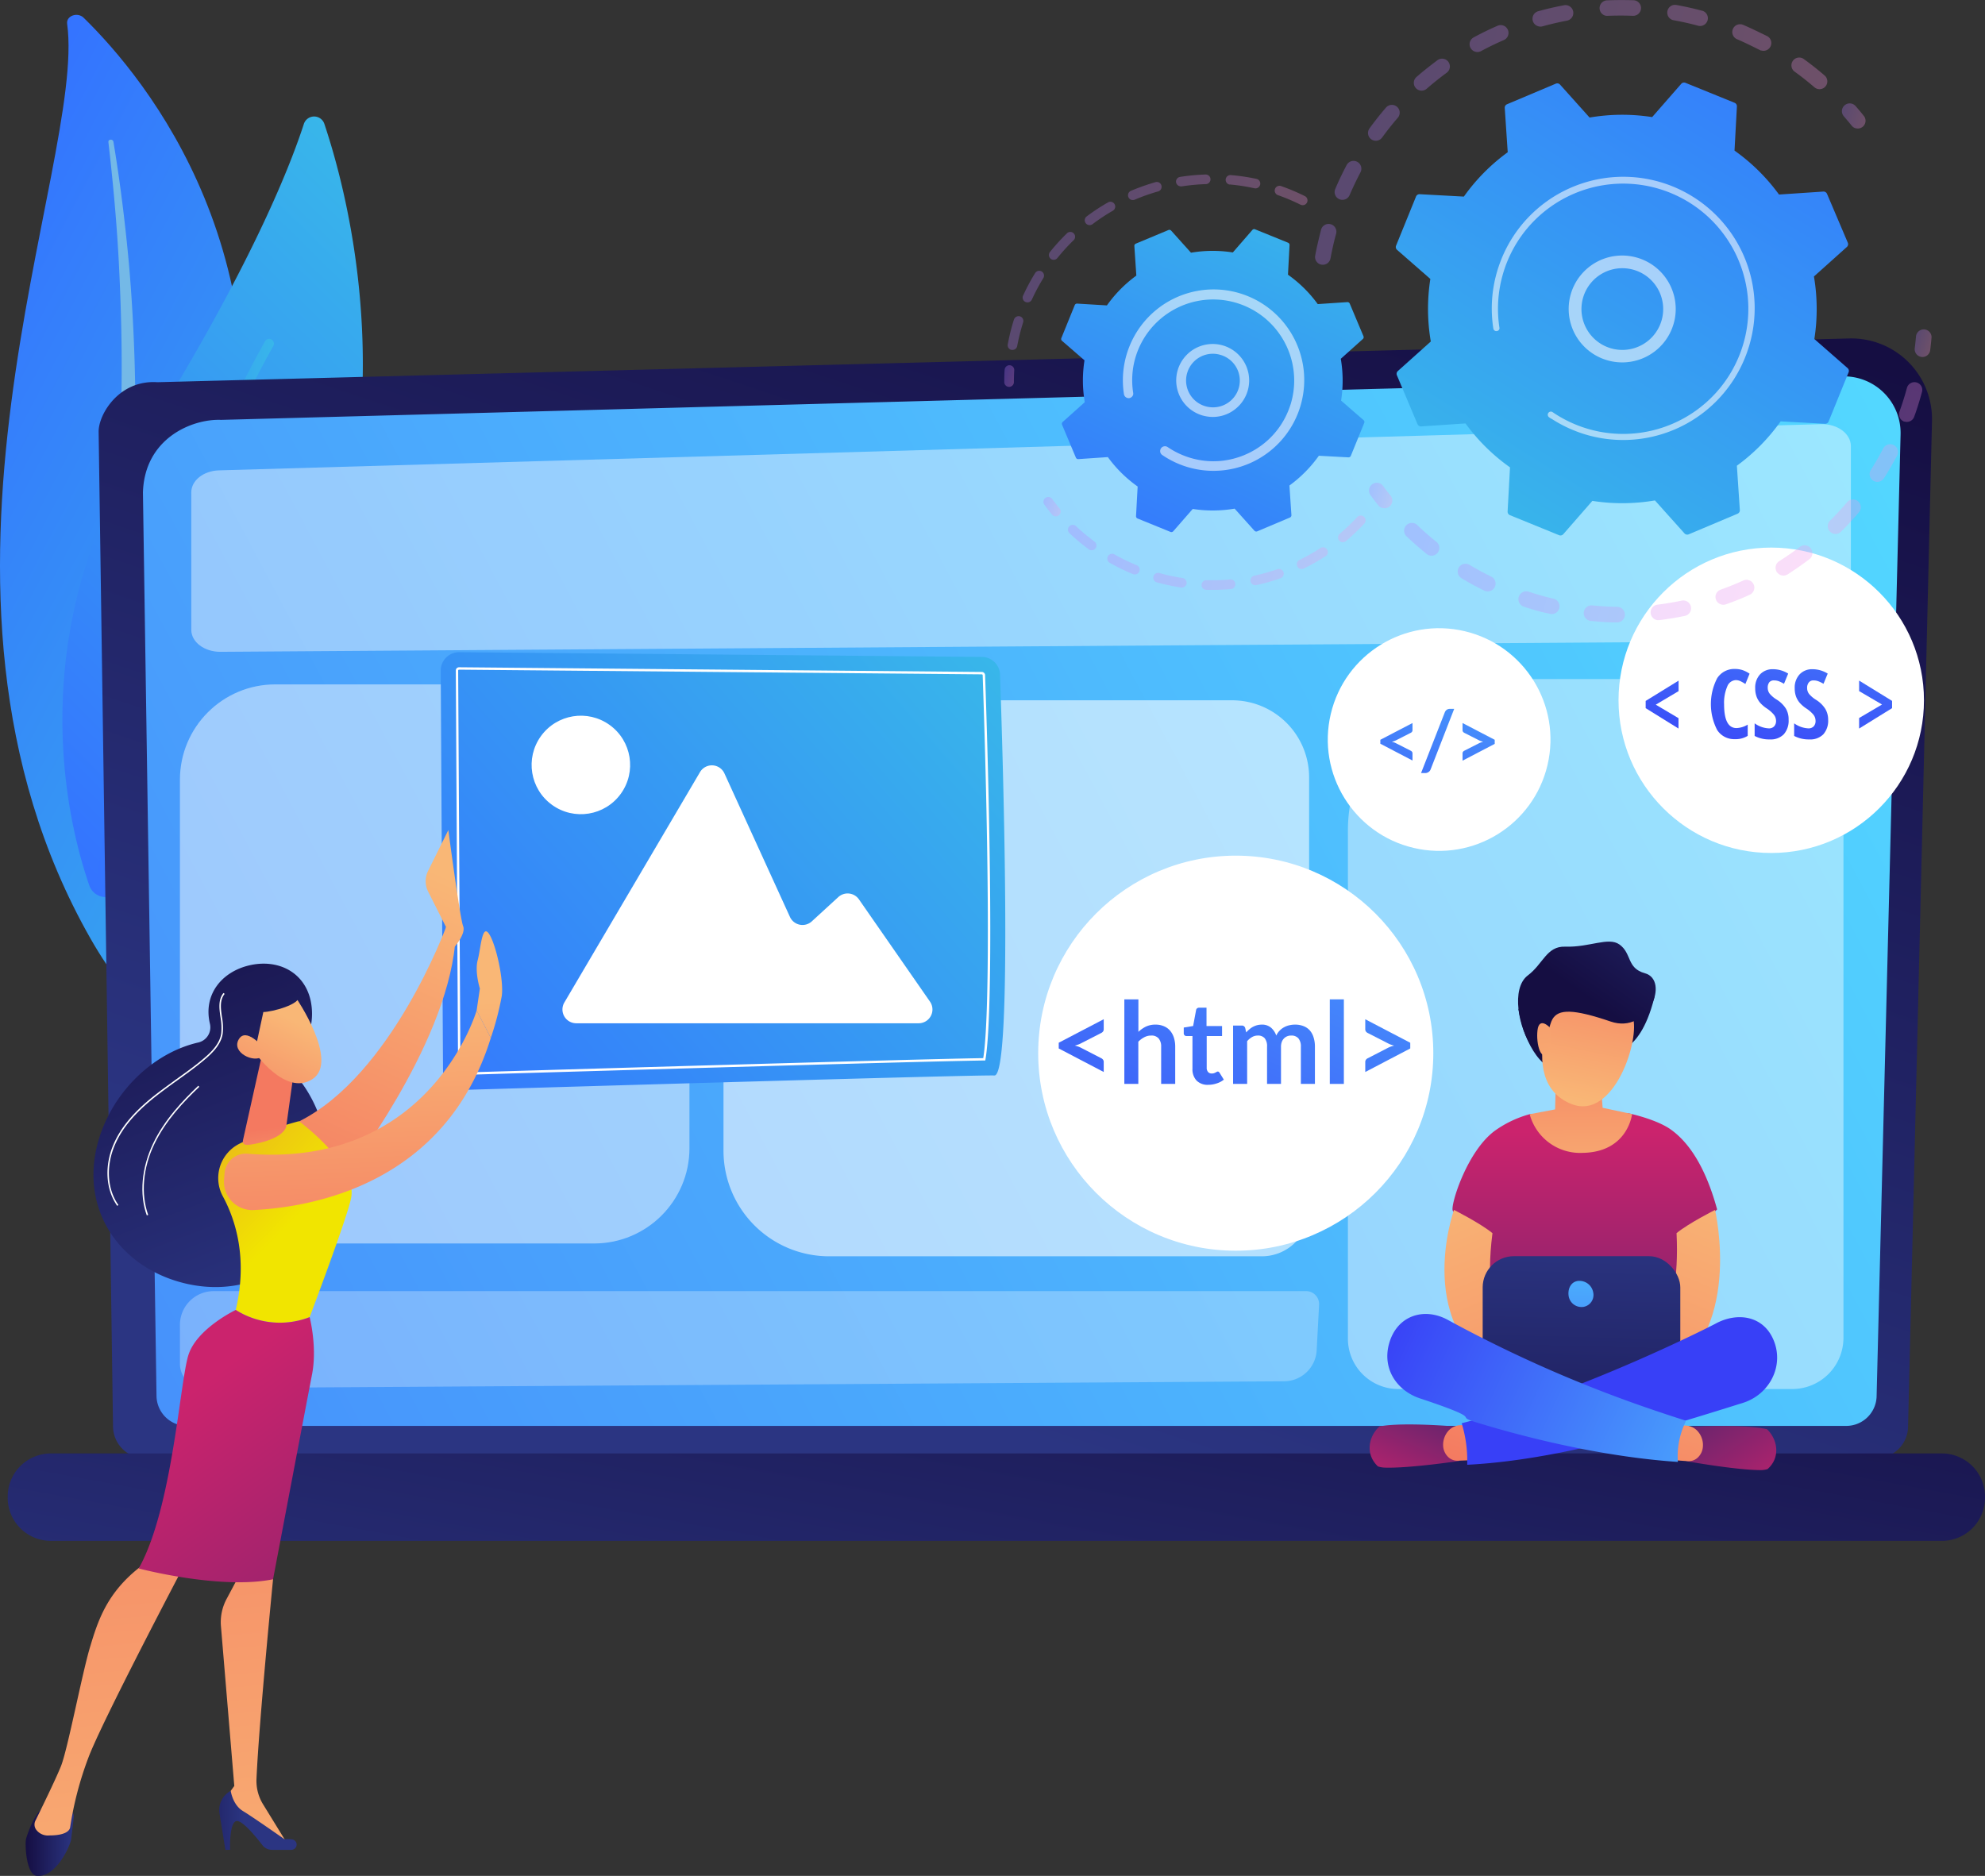<svg xmlns="http://www.w3.org/2000/svg" xmlns:xlink="http://www.w3.org/1999/xlink" viewBox="0 0 529.52 500.48"><rect x="0" y="0" width="529.52" height="500.48" fill="#333333" stroke="none"/><defs><style>.cls-1{isolation:isolate;}.cls-2{fill:url(#Degradado_sin_nombre_15);}.cls-3{fill:#74b9e7;}.cls-3,.cls-5{mix-blend-mode:soft-light;}.cls-4{fill:url(#Degradado_sin_nombre_15-2);}.cls-5{fill:url(#Degradado_sin_nombre_15-3);}.cls-6{fill:url(#linear-gradient);}.cls-7{fill:url(#_50);}.cls-8{fill:url(#linear-gradient-2);}.cls-10,.cls-11,.cls-12,.cls-14,.cls-67,.cls-9{fill:#fff;}.cls-9{opacity:0.42;}.cls-10{opacity:0.58;}.cls-11{opacity:0.28;}.cls-12{opacity:0.47;}.cls-13{fill:url(#Degradado_sin_nombre_15-4);}.cls-15{fill:url(#linear-gradient-3);}.cls-16{fill:url(#linear-gradient-4);}.cls-17{fill:url(#linear-gradient-5);}.cls-18{fill:url(#linear-gradient-6);}.cls-19{fill:url(#linear-gradient-7);}.cls-20{fill:url(#linear-gradient-8);}.cls-21{fill:url(#linear-gradient-9);}.cls-22{fill:url(#Degradado_sin_nombre_33);}.cls-23{fill:url(#linear-gradient-10);}.cls-24{fill:url(#linear-gradient-11);}.cls-25{fill:url(#linear-gradient-12);}.cls-26{fill:url(#linear-gradient-13);}.cls-27{fill:url(#linear-gradient-14);}.cls-28{fill:url(#linear-gradient-15);}.cls-29{fill:url(#linear-gradient-16);}.cls-30{fill:url(#linear-gradient-17);}.cls-31{fill:url(#linear-gradient-18);}.cls-32{fill:url(#linear-gradient-19);}.cls-33{fill:url(#linear-gradient-20);}.cls-34{fill:url(#linear-gradient-21);}.cls-35{fill:url(#linear-gradient-22);}.cls-36{fill:url(#linear-gradient-23);}.cls-37{fill:url(#linear-gradient-24);}.cls-38{fill:url(#linear-gradient-25);}.cls-39{fill:url(#linear-gradient-26);}.cls-40{fill:url(#linear-gradient-27);}.cls-41{fill:url(#linear-gradient-28);}.cls-42{fill:url(#linear-gradient-29);}.cls-43{fill:url(#linear-gradient-30);}.cls-44{fill:url(#linear-gradient-31);}.cls-45{fill:url(#linear-gradient-32);}.cls-46{fill:url(#linear-gradient-33);}.cls-47{fill:url(#linear-gradient-34);}.cls-48{fill:url(#linear-gradient-35);}.cls-49{fill:url(#linear-gradient-36);}.cls-50{fill:url(#linear-gradient-37);}.cls-51{fill:url(#linear-gradient-38);}.cls-52{fill:url(#linear-gradient-39);}.cls-53{fill:url(#linear-gradient-40);}.cls-54{fill:url(#linear-gradient-41);}.cls-55{fill:url(#linear-gradient-42);}.cls-56{fill:url(#linear-gradient-43);}.cls-57{fill:url(#linear-gradient-44);}.cls-58{fill:url(#linear-gradient-45);}.cls-59{fill:url(#linear-gradient-46);}.cls-60{opacity:0.3;}.cls-61{fill:url(#linear-gradient-47);}.cls-62{fill:url(#linear-gradient-48);}.cls-63{fill:url(#linear-gradient-49);}.cls-64{fill:url(#linear-gradient-50);}.cls-65{fill:url(#linear-gradient-51);}.cls-66{fill:url(#Degradado_sin_nombre_15-5);}.cls-67{opacity:0.56;}.cls-68{fill:url(#linear-gradient-52);}.cls-69{fill:url(#linear-gradient-53);}.cls-70{fill:url(#linear-gradient-54);}.cls-71{fill:url(#linear-gradient-55);}.cls-72{fill:url(#Degradado_sin_nombre_15-6);}</style><linearGradient id="Degradado_sin_nombre_15" x1="6314.78" y1="545.93" x2="6512.6" y2="545.93" gradientTransform="translate(-5365.51 -3323.68) rotate(27.83)" gradientUnits="userSpaceOnUse"><stop offset="0" stop-color="#3473ff"/><stop offset="1" stop-color="#38b6ea"/></linearGradient><linearGradient id="Degradado_sin_nombre_15-2" x1="554.66" y1="975.62" x2="744.38" y2="975.62" gradientTransform="translate(-1095.13 -84.36) rotate(-45.52)" xlink:href="#Degradado_sin_nombre_15"/><linearGradient id="Degradado_sin_nombre_15-3" x1="25.91" y1="163.26" x2="73.07" y2="163.26" gradientTransform="matrix(1, 0, 0, 1, 0, 0)" xlink:href="#Degradado_sin_nombre_15"/><linearGradient id="linear-gradient" x1="227.41" y1="368.65" x2="336.48" y2="41.45" gradientUnits="userSpaceOnUse"><stop offset="0" stop-color="#2b3582"/><stop offset="1" stop-color="#150e42"/></linearGradient><linearGradient id="_50" x1="515.85" y1="117.4" x2="-511.17" y2="664.08" gradientUnits="userSpaceOnUse"><stop offset="0" stop-color="#53d8ff"/><stop offset="1" stop-color="#3840f7"/></linearGradient><linearGradient id="linear-gradient-2" x1="245.94" y1="507.94" x2="286.01" y2="288.87" xlink:href="#linear-gradient"/><linearGradient id="Degradado_sin_nombre_15-4" x1="1245.23" y1="305.6" x2="1090.83" y2="172.1" gradientTransform="matrix(-1, 0, 0, 1, 1351.41, 0)" xlink:href="#Degradado_sin_nombre_15"/><linearGradient id="linear-gradient-3" x1="1320.49" y1="318.88" x2="1369.36" y2="200.11" gradientTransform="matrix(-1, -0.02, -0.02, 1, 1404.03, 60.04)" xlink:href="#linear-gradient"/><linearGradient id="linear-gradient-4" x1="1229.96" y1="234.74" x2="1272.04" y2="329.74" gradientTransform="matrix(-1, 0, 0, 1, 1351.41, 0)" gradientUnits="userSpaceOnUse"><stop offset="0" stop-color="#f9b776"/><stop offset="1" stop-color="#f47960"/></linearGradient><linearGradient id="linear-gradient-5" x1="1230.71" y1="234.4" x2="1272.78" y2="329.41" xlink:href="#linear-gradient-4"/><linearGradient id="linear-gradient-6" x1="1331.72" y1="491.55" x2="1344.57" y2="491.55" gradientTransform="matrix(-1, 0, 0, 1, 1351.41, 0)" xlink:href="#linear-gradient"/><linearGradient id="linear-gradient-7" x1="1277.59" y1="538.5" x2="1296.03" y2="323.03" xlink:href="#linear-gradient-4"/><linearGradient id="linear-gradient-8" x1="1286.23" y1="485.64" x2="1306.96" y2="485.64" gradientTransform="matrix(-1, 0, 0, 1, 1351.41, 0)" xlink:href="#linear-gradient"/><linearGradient id="linear-gradient-9" x1="1314.68" y1="541.71" x2="1333.12" y2="326.18" xlink:href="#linear-gradient-4"/><linearGradient id="Degradado_sin_nombre_33" x1="1275.71" y1="328.25" x2="1360" y2="246.08" gradientTransform="matrix(-1, 0, 0, 1, 1351.41, 0)" gradientUnits="userSpaceOnUse"><stop offset="0" stop-color="#f1e500"/><stop offset="1" stop-color="#d93c65"/></linearGradient><linearGradient id="linear-gradient-10" x1="1301.24" y1="371.96" x2="1202.07" y2="505.7" gradientTransform="matrix(-1, 0, 0, 1, 1351.41, 0)" gradientUnits="userSpaceOnUse"><stop offset="0" stop-color="#cb236d"/><stop offset="1" stop-color="#4c246d"/></linearGradient><linearGradient id="linear-gradient-11" x1="1275.57" y1="326.11" x2="1279.03" y2="300.78" xlink:href="#linear-gradient-4"/><linearGradient id="linear-gradient-12" x1="1257.26" y1="266.88" x2="1254.01" y2="347.02" xlink:href="#linear-gradient-4"/><linearGradient id="linear-gradient-13" x1="1220.88" y1="266.19" x2="1217.84" y2="340.85" xlink:href="#linear-gradient-4"/><linearGradient id="linear-gradient-14" x1="-7256.86" y1="2164.62" x2="-7233.67" y2="2191.28" gradientTransform="matrix(-0.97, 0.26, 0.26, 0.97, -7490.27, 75.55)" xlink:href="#linear-gradient-4"/><linearGradient id="linear-gradient-15" x1="1296.04" y1="310.2" x2="1345.35" y2="190.37" gradientTransform="matrix(-1, -0.02, -0.02, 1, 1404.03, 60.04)" xlink:href="#linear-gradient"/><linearGradient id="linear-gradient-16" x1="-7251.06" y1="2159.58" x2="-7227.87" y2="2186.24" gradientTransform="matrix(-0.97, 0.26, 0.26, 0.97, -7490.27, 75.55)" xlink:href="#linear-gradient-4"/><linearGradient id="linear-gradient-17" x1="384.8" y1="159.42" x2="363.14" y2="204.07" gradientTransform="translate(99.59 7.07) rotate(9.25)" xlink:href="#linear-gradient"/><linearGradient id="linear-gradient-18" x1="422.73" y1="301.92" x2="422.73" y2="398.09" gradientTransform="matrix(1, 0, 0, 1, 0, 0)" xlink:href="#linear-gradient-10"/><linearGradient id="linear-gradient-19" x1="381.91" y1="314.09" x2="427.59" y2="424.44" gradientTransform="matrix(1, 0, 0, 1, 0, 0)" xlink:href="#linear-gradient-4"/><linearGradient id="linear-gradient-20" x1="-330.22" y1="313.85" x2="-284.54" y2="424.2" gradientTransform="matrix(-1, 0, 0, 1, 132.67, 0)" xlink:href="#linear-gradient-4"/><linearGradient id="linear-gradient-21" x1="422.48" y1="328.57" x2="420.13" y2="423.88" xlink:href="#linear-gradient"/><linearGradient id="linear-gradient-22" x1="474.14" y1="404.67" x2="449.24" y2="369.23" gradientTransform="matrix(1, 0, 0, 1, 0, 0)" xlink:href="#linear-gradient-10"/><linearGradient id="linear-gradient-23" x1="466.38" y1="341.21" x2="440.03" y2="412.58" gradientTransform="matrix(1, 0, 0, 1, 0, 0)" xlink:href="#linear-gradient-4"/><linearGradient id="linear-gradient-24" x1="370.78" y1="402.08" x2="384.9" y2="369.99" gradientTransform="matrix(1, 0, 0, 1, 0, 0)" xlink:href="#linear-gradient-10"/><linearGradient id="linear-gradient-25" x1="413.59" y1="319.7" x2="387.22" y2="391.11" gradientTransform="matrix(1, 0, 0, 1, 0, 0)" xlink:href="#linear-gradient-4"/><linearGradient id="linear-gradient-26" x1="292.8" y1="495.31" x2="372.7" y2="425.54" xlink:href="#_50"/><linearGradient id="linear-gradient-27" x1="498.28" y1="415.02" x2="368.3" y2="354.81" xlink:href="#_50"/><linearGradient id="linear-gradient-28" x1="422.01" y1="323.2" x2="421.4" y2="270.32" gradientTransform="matrix(1, 0, 0, 1, 0, 0)" xlink:href="#linear-gradient-4"/><linearGradient id="linear-gradient-29" x1="362.6" y1="231.48" x2="364.49" y2="185.46" gradientTransform="translate(99.59 7.07) rotate(9.25)" xlink:href="#linear-gradient-4"/><linearGradient id="linear-gradient-30" x1="384.96" y1="153.14" x2="360.59" y2="203.38" gradientTransform="translate(99.59 7.07) rotate(9.25)" xlink:href="#linear-gradient"/><linearGradient id="linear-gradient-31" x1="340.91" y1="281.26" x2="343.88" y2="209.14" gradientTransform="translate(38.85 66.39) rotate(-7.64)" xlink:href="#linear-gradient-4"/><linearGradient id="linear-gradient-32" x1="422.22" y1="320.99" x2="420.68" y2="394.46" xlink:href="#_50"/><linearGradient id="linear-gradient-33" x1="352.49" y1="136.25" x2="265.55" y2="334.21" xlink:href="#_50"/><linearGradient id="linear-gradient-34" x1="366.27" y1="142.3" x2="279.33" y2="340.26" xlink:href="#_50"/><linearGradient id="linear-gradient-35" x1="379.49" y1="148.11" x2="292.54" y2="346.07" xlink:href="#_50"/><linearGradient id="linear-gradient-36" x1="395.35" y1="155.07" x2="308.41" y2="353.04" xlink:href="#_50"/><linearGradient id="linear-gradient-37" x1="408.1" y1="160.67" x2="321.16" y2="358.63" xlink:href="#_50"/><linearGradient id="linear-gradient-38" x1="418.73" y1="165.34" x2="331.78" y2="363.3" xlink:href="#_50"/><linearGradient id="linear-gradient-39" x1="460.81" y1="81.53" x2="440.9" y2="206.13" xlink:href="#_50"/><linearGradient id="linear-gradient-40" x1="478.45" y1="84.35" x2="458.54" y2="208.95" xlink:href="#_50"/><linearGradient id="linear-gradient-41" x1="488.94" y1="86.03" x2="469.03" y2="210.62" xlink:href="#_50"/><linearGradient id="linear-gradient-42" x1="499.22" y1="87.67" x2="479.31" y2="212.27" xlink:href="#_50"/><linearGradient id="linear-gradient-43" x1="515.51" y1="90.27" x2="495.6" y2="214.87" xlink:href="#_50"/><linearGradient id="linear-gradient-44" x1="393.06" y1="135" x2="359.32" y2="241.97" xlink:href="#_50"/><linearGradient id="linear-gradient-45" x1="402.35" y1="137.93" x2="368.61" y2="244.9" xlink:href="#_50"/><linearGradient id="linear-gradient-46" x1="411.72" y1="140.88" x2="377.98" y2="247.86" xlink:href="#_50"/><linearGradient id="linear-gradient-47" x1="1051.31" y1="97.88" x2="1169.86" y2="97.88" gradientTransform="translate(-618.23 -364.82) rotate(16.34)" gradientUnits="userSpaceOnUse"><stop offset="0" stop-color="#b37cff"/><stop offset="1" stop-color="#f895e7"/></linearGradient><linearGradient id="linear-gradient-48" x1="1175.62" y1="66.65" x2="1182.54" y2="66.65" xlink:href="#linear-gradient-47"/><linearGradient id="linear-gradient-49" x1="1211.56" y1="119.56" x2="1216.31" y2="119.56" xlink:href="#linear-gradient-47"/><linearGradient id="linear-gradient-50" x1="1095.22" y1="173.6" x2="1217.32" y2="173.6" xlink:href="#linear-gradient-47"/><linearGradient id="linear-gradient-51" x1="1083.05" y1="199.34" x2="1089.88" y2="199.34" xlink:href="#linear-gradient-47"/><linearGradient id="Degradado_sin_nombre_15-5" x1="753.59" y1="38.46" x2="682.29" y2="187.42" gradientTransform="translate(-259.44 -124.52) rotate(6.53)" xlink:href="#Degradado_sin_nombre_15"/><linearGradient id="linear-gradient-52" x1="980.8" y1="196.62" x2="984.18" y2="196.62" xlink:href="#linear-gradient-47"/><linearGradient id="linear-gradient-53" x1="979.43" y1="158.66" x2="1045.65" y2="158.66" xlink:href="#linear-gradient-47"/><linearGradient id="linear-gradient-54" x1="1008.98" y1="222.14" x2="1084.57" y2="222.14" xlink:href="#linear-gradient-47"/><linearGradient id="linear-gradient-55" x1="1000.68" y1="226.87" x2="1005.85" y2="226.87" xlink:href="#linear-gradient-47"/><linearGradient id="Degradado_sin_nombre_15-6" x1="586.13" y1="213.24" x2="621.77" y2="108.84" gradientTransform="translate(-259.44 -124.52) rotate(6.53)" xlink:href="#Degradado_sin_nombre_15"/></defs><g class="cls-1"><g id="Capa_2" data-name="Capa 2"><g id="Illustration"><path class="cls-2" d="M17.91,6.35c-.29-2.13,2.76-3.23,4.41-1.61C39.11,21.16,78.61,69.35,60.52,145.4c-22.69,95.41-2.67,132.88,24.35,157.12,0,0-38.93-13.85-60.66-52C-29.16,156.85,23.13,44.08,17.91,6.35Z"/><path class="cls-3" d="M28.91,37.84c1.26,11,2.28,22,2.83,33s.84,22,.68,33-.67,21.93-1.66,32.84-2.4,21.78-3.93,32.68-3,21.87-3.22,33a98.5,98.5,0,0,0,4.68,33.44c.91,2.72,1.88,5.43,3,8.08s2.32,5.28,3.6,7.89a117.52,117.52,0,0,0,9,15.13,130.48,130.48,0,0,0,24.9,26.28,2.74,2.74,0,0,0,3.48-.07,1.93,1.93,0,0,0-.13-3h0c-2.27-1.93-4.51-3.88-6.64-5.91-1.09-1-2.12-2-3.17-3.06s-2.07-2.07-3-3.15a118.22,118.22,0,0,1-25.8-43.38A96.79,96.79,0,0,1,29.8,218.7a105.8,105.8,0,0,1-1-16.21c.13-10.85,1.55-21.72,2.91-32.63S34.34,148,35.08,137q.59-8.26.82-16.54c.1-2.76.13-5.52.17-8.28s0-5.53,0-8.29q-.23-16.57-1.64-33.12c-1-11-2.35-22-4.18-33a.69.69,0,0,0-.75-.5A.58.58,0,0,0,28.91,37.84Z"/><path class="cls-4" d="M31.17,238.2a4.59,4.59,0,0,1-7.36-2c-5.87-17-18.1-66.6,14.71-119.35C66.22,72.34,77,45.56,81.06,33.06a2.88,2.88,0,0,1,5.47,0C96.24,62.12,119.87,160.15,31.17,238.2Z"/><path class="cls-5" d="M27.29,236.1a1,1,0,0,1-.25,0,1.29,1.29,0,0,1-1.13-1.41c.09-.79,9.06-80,44.78-143.63a1.27,1.27,0,0,1,2.22,1.25C37.45,155.51,28.53,234.18,28.44,235A1.26,1.26,0,0,1,27.29,236.1Z"/><path class="cls-6" d="M509,380.52a8.57,8.57,0,0,1-8.54,8.54H38.69a8.57,8.57,0,0,1-8.54-8.54L26.31,115.14c0-4.69,5.53-13.85,15.66-13.17L493.3,90.3a21.52,21.52,0,0,1,22.08,22Z"/><path class="cls-7" d="M500.61,372.34a8.11,8.11,0,0,1-8.08,8.08H49.83a8.11,8.11,0,0,1-8.08-8.08L38.13,131.42c.42-14.5,13.13-19.71,20.84-19.4l432.56-11.61A15.11,15.11,0,0,1,507,115.89Z"/><path class="cls-8" d="M518.23,411.09H13.35a11.52,11.52,0,0,1-11.3-11.66h0a11.52,11.52,0,0,1,11.3-11.66H518.23a11.51,11.51,0,0,1,11.29,11.66h0A11.51,11.51,0,0,1,518.23,411.09Z"/><path class="cls-9" d="M486.14,171l-427.38,2.9c-4.26,0-7.73-2.61-7.73-5.86V131.34c0-3.15,3.26-5.73,7.37-5.85l427.39-12.33c4.34-.12,7.95,2.53,7.95,5.86V165.1C493.74,168.32,490.35,170.93,486.14,171Z"/><path class="cls-10" d="M221.16,186.83h107.5a20.56,20.56,0,0,1,20.56,20.56V322.56a12.61,12.61,0,0,1-12.61,12.61H221.16A28.17,28.17,0,0,1,193,307V215A28.17,28.17,0,0,1,221.16,186.83Z"/><path class="cls-11" d="M351.24,360.24a8.75,8.75,0,0,1-8.68,8.28L54.44,370.34a6.49,6.49,0,0,1-6.44-6.5V353.46a9,9,0,0,1,9-9H348.41a3.47,3.47,0,0,1,3.48,3.47Z"/><rect class="cls-12" x="48" y="182.59" width="135.92" height="149.16" rx="25.43"/><path class="cls-9" d="M400,181.16h81.76a10,10,0,0,1,10,10v165.8A13.66,13.66,0,0,1,478,370.58H373a13.43,13.43,0,0,1-13.43-13.43V221.53A40.37,40.37,0,0,1,400,181.16Z"/><path class="cls-13" d="M262,175.26,122.51,174a4.89,4.89,0,0,0-4.94,4.92l.61,107a4.88,4.88,0,0,0,5,4.87c25.21-.75,137.14-4.06,142.09-3.86s2.23-85.75,1.5-107A4.89,4.89,0,0,0,262,175.26Z"/><path class="cls-14" d="M123.08,286.79a.87.87,0,0,1-.88-.88l-.61-107a.87.87,0,0,1,.25-.63.92.92,0,0,1,.63-.26l139.45,1.25a.89.89,0,0,1,.87.85c1.8,52.44,1.84,92.69.09,102.55l-.05.26h-.26c-18.56.26-119.44,3.26-139.47,3.86Zm-.61-108.13a.21.21,0,0,0-.17.07.22.22,0,0,0-.08.18l.61,107a.24.24,0,0,0,.24.24l0,.32v-.32c19.94-.59,120-3.56,139.22-3.85,1.69-10.25,1.64-50.21-.15-102.15a.24.24,0,0,0-.24-.24Z"/><path class="cls-14" d="M245.12,273h-91.4a3.68,3.68,0,0,1-3.17-5.55L186.73,206a3.68,3.68,0,0,1,6.52.34l17.48,38.29a3.68,3.68,0,0,0,5.83,1.18l7.07-6.48a3.68,3.68,0,0,1,5.5.61l19,27.35A3.68,3.68,0,0,1,245.12,273Z"/><circle class="cls-14" cx="154.96" cy="204.09" r="13.14" transform="translate(-101.22 210.47) rotate(-54.22)"/><path class="cls-15" d="M26.1,304.88c3.57-13.19,14.59-24,26.88-26.77a4.15,4.15,0,0,0,3-5.06v0c-1.78-7.68,3.14-13.79,10.56-15.51s14.52,1.6,16.3,9.28a17,17,0,0,1-3.74,14.77A4.13,4.13,0,0,0,79,287c7.49,8.77,10.54,22.16,7.3,34.13-4.77,17.63-21.35,25.51-38,21S21.33,322.52,26.1,304.88Z"/><path class="cls-14" d="M31.27,321.71l.32-.22c-3-4.22-3.36-10.32-1-15.9,1.88-4.44,5.23-8.5,10.56-12.77,2-1.59,4.08-3.11,6.12-4.57,2.45-1.76,5-3.58,7.33-5.56,2.11-1.78,4.33-4,4.8-6.87a15.25,15.25,0,0,0-.19-4.46c-.33-2.32-.64-4.52.72-6.2l-.31-.24c-1.47,1.81-1.13,4.19-.8,6.49a15.19,15.19,0,0,1,.19,4.34c-.44,2.76-2.61,4.91-4.66,6.64-2.34,2-4.87,3.79-7.31,5.54-2,1.47-4.15,3-6.14,4.58-5.38,4.32-8.77,8.42-10.67,12.92C27.82,311.14,28.21,317.38,31.27,321.71Z"/><path class="cls-14" d="M39.16,324.26l.37-.13c-2-5.6-1.43-12.48,1.63-18.87s8-11.51,12-15.3l-.27-.29c-4,3.82-9,9-12.05,15.42S37.1,318.57,39.16,324.26Z"/><path class="cls-16" d="M118.83,251.87l.14-4.56-4.77-9.46a6.15,6.15,0,0,1,0-5.5l5.4-10.9s3.12,23.65,3.94,25.62-2.23,5.49-2.23,5.49Z"/><path class="cls-17" d="M119,247.31s-14.49,39.5-39.18,51.85c0,0,8.21,13.4,12.5,14.22,0,0,26.38-33.76,29.07-61.42Z"/><path class="cls-18" d="M19.67,484.91l-.72,6c-.76,2.85-4.43,10-9.13,9.55-2.9-.28-3.24-8.74-2.84-10,.73-2.31,2.08-5.78,4-7.82h6.64A2,2,0,0,1,19.67,484.91Z"/><path class="cls-19" d="M71.72,414.74l1.12,6.6s-3.75,38-4.42,53.26a11.91,11.91,0,0,0,1.76,6.78L76.71,492l-16.59-9.79-.33-2,2.71-3.73-3.56-42.62a13.09,13.09,0,0,1,1.49-7.24l3.44-6.45Z"/><path class="cls-20" d="M77.81,493.52h-5.3A3.2,3.2,0,0,1,70,492.28c-1.65-2.15-5.07-6.33-6.71-6.44-2.2-.15-1.92,7.68-1.92,7.68H60.12l-1.57-9.73a5.78,5.78,0,0,1,3-6h0s.51,3.72,3.24,5.37,11.11,7.54,11.11,7.54a7.77,7.77,0,0,1,2.15.06A1.4,1.4,0,0,1,77.81,493.52Z"/><path class="cls-21" d="M49,417.87s-22,41.74-25.5,51.27a90.87,90.87,0,0,0-4.77,18.23c-.08,1.18-1.54,2.31-5.57,2.31A3.88,3.88,0,0,1,9.55,488a2.34,2.34,0,0,1-.09-2.28c1.27-2.58,5.31-10.81,6.81-14.54,1.78-4.46,5.62-24.66,7.73-31.69s4.49-14.64,13.66-21.66C37.66,417.87,44,411.7,49,417.87Z"/><path class="cls-22" d="M62.89,349.48c3.22-13.65,0-23.94-3.43-30.28a10.25,10.25,0,0,1,4.29-14,79.11,79.11,0,0,1,16-6.07s15.77,11.53,13.9,20.55C92.59,325,82.6,351.4,82.6,351.4A22,22,0,0,1,62.89,349.48Z"/><path class="cls-23" d="M50.3,361.39c2.31-7,12.59-11.91,12.59-11.91A22,22,0,0,0,82.6,351.4s2.07,7.92.64,15.28-10.4,54.66-10.4,54.66C58.71,424.2,37,418.45,37,418.45,46,402.47,48,368.35,50.3,361.39Z"/><path class="cls-24" d="M69.48,283.26,64.86,304c-.44,1.83,1.22,1.53,3.07,1.18,3-.57,6.92-1.75,8.22-4.1a2.36,2.36,0,0,0,.24-.78l2-14.37a2.59,2.59,0,0,0-1.51-2.72L73,281.51A2.57,2.57,0,0,0,69.48,283.26Z"/><path class="cls-25" d="M127.15,269.57S115,311.76,66,307.8A5.68,5.68,0,0,0,59.9,313l-.13,1.69a7.55,7.55,0,0,0,7.9,8.14c16.29-.82,51.27-7.22,63.26-45.93Z"/><path class="cls-26" d="M130.93,276.9a77.64,77.64,0,0,0,2.92-11.16c.59-4.29-1.57-13.92-3.42-16.63s-2.17,3.93-3,7.05.58,7.57.58,7.57l-.86,5.84Z"/><path class="cls-27" d="M78.94,266.16s11.67,17,4.41,21.74-15.56-7.35-15.56-7.35-2.61-9.23.36-12.29S78.94,266.16,78.94,266.16Z"/><path class="cls-28" d="M74,262s5.08,1.3,5.75,3.62S72.47,270,70.25,270l-2,9.28s-5.14-8.86-3-13.88S74,262,74,262Z"/><path class="cls-29" d="M70.13,279.36s-4.56-5.49-6.48-2,4.08,6.24,6.21,4.55Z"/><path class="cls-30" d="M412.15,263.87c-.11.21-7.08,5.34-7.08,5.34s1.54,11,7.79,15.35c6.86,4.77,16.56-3.94,16.56-3.94s7.72,1.84,11.83-14.23c.94-3.69-4.5-4-11.06-3.32C421.73,263.94,412.15,263.87,412.15,263.87Z"/><path class="cls-31" d="M399.13,301.42a29.14,29.14,0,0,1,8.93-4.16c1.2-.33,7.68,1.56,11.68,1.46,5.5-.12,11.09-2.62,15.63-1.49s8.18,2.58,10.31,4.1c6.36,4.52,10.1,13,12.38,21.33a29.13,29.13,0,0,1-9.74,6.4l-1,40.65-24,12.3-27.44-13.78,1-39.72s-8.71-4.06-9.35-5.54S391.44,306.7,399.13,301.42Z"/><path class="cls-32" d="M387.87,322.8s-11.67,32.36,14.95,45.67c5.53-.74,3.41-9.92,3.41-9.92S394.66,356,398.13,329C394.93,326.36,387.87,322.8,387.87,322.8Z"/><path class="cls-33" d="M457.5,322.8s8,33.78-14.95,45.67c-5.53-.74-3.4-9.92-3.4-9.92s9.32-4.59,8.09-29.56C450.44,326.36,457.5,322.8,457.5,322.8Z"/><rect class="cls-34" x="395.52" y="335.14" width="52.72" height="35.6" rx="8.33"/><path class="cls-35" d="M471.36,381.3c-6-1.39-20-.64-20-.64l-.57,1.53-.93,7.64s13.27,2.39,19.82,2.38a6.29,6.29,0,0,0,1.84-.27c.2-.18.39-.37.58-.57C474.89,388.34,474.09,383.89,471.36,381.3Z"/><path class="cls-36" d="M447.38,380.23l2.36.1a4.51,4.51,0,0,1,3.31,1.71,5.53,5.53,0,0,1,1.22,3.83,4.39,4.39,0,0,1-1.28,2.91,3.56,3.56,0,0,1-2.76,1.05l-3.61-.26Z"/><path class="cls-37" d="M368,380.56c6.07-1.2,20,0,20,0l.53,1.55.75,7.66s-13.34,2-19.88,1.78a6.47,6.47,0,0,1-1.83-.33c-.19-.19-.38-.38-.56-.59C364.28,387.49,365.19,383.07,368,380.56Z"/><path class="cls-38" d="M392,380.23l-2.36,0a4.49,4.49,0,0,0-3.36,1.61,5.61,5.61,0,0,0-1.31,3.79,4.44,4.44,0,0,0,1.21,2.95,3.58,3.58,0,0,0,2.73,1.13l3.62-.14Z"/><path class="cls-39" d="M473.05,357.36c-2.74-6.29-9.43-7.31-15.13-4.37-.1.13-36.17,18.62-68,26.72a34.48,34.48,0,0,1,1.48,9.08c0,.68,0,1.35,0,2,24.4-1.25,50.87-9.39,73.62-16.54C472.06,372,476.08,364.34,473.05,357.36Z"/><path class="cls-40" d="M447.55,389.27a21,21,0,0,1,2.05-9.83c0-.14.09-.28.14-.41-1.82-.57-4.17-1.33-7.25-2.37a348.14,348.14,0,0,1-56.26-24.52c-6.39-3.49-13.65-1.15-15.7,6.41-1.83,6.74,2.18,12.51,8.27,14.53,18.2,6.06,8.72,4.38,14.67,6.29,16,4.94,35.84,9.43,54.12,10.66C447.57,389.78,447.56,389.52,447.55,389.27Z"/><path class="cls-41" d="M408.06,297.26a13.93,13.93,0,0,0,14.22,10.31c12-.22,13.09-10.34,13.09-10.34l-7.85-1.68-.66-8.75-11.8.88-.22,8.3Z"/><path class="cls-42" d="M416.72,262s-13.53,26.2,2.52,32.56c11.31,4.48,18.41-17.4,16.29-23.33-3.27-9.16-5.43-8.07-5.43-8.07Z"/><path class="cls-43" d="M438.79,259.65c6.68,1.83,1,16.33-9.09,12.9s-14-3.38-15.58-.62-1.91,12.58-5.31,7.73c-3.73-5.32-5.81-16-1.24-19.43,4.09-3.07,5-7.84,9.95-7.67,6.5.22,11.53-2.67,14.47-.59C435.36,254.36,433.87,258.3,438.79,259.65Z"/><path class="cls-44" d="M413.5,274.19s-2.89-3.11-3.35.64,1,8.55,2.76,5.91S413.5,274.19,413.5,274.19Z"/><path class="cls-45" d="M425,344.78a3.22,3.22,0,0,1-2.62,3.89,3.47,3.47,0,0,1-3.93-2.92c-.28-1.89.59-3.76,2.47-4A3.72,3.72,0,0,1,425,344.78Z"/><circle class="cls-14" cx="329.65" cy="280.98" r="52.7"/><path class="cls-46" d="M282.43,278.19l12-6.27v2.67a1.09,1.09,0,0,1-.15.56,1.27,1.27,0,0,1-.5.43l-5.51,2.82a4.43,4.43,0,0,1-.74.31,8,8,0,0,1-.82.24c.29.07.57.15.82.23a5.47,5.47,0,0,1,.74.31l5.51,2.84a1.22,1.22,0,0,1,.5.44,1,1,0,0,1,.15.55V286l-12-6.28Z"/><path class="cls-47" d="M299.93,289.18V266.62h3.75v8.67a8.21,8.21,0,0,1,2-1.4,5.9,5.9,0,0,1,2.57-.53,5.56,5.56,0,0,1,2.26.44,4.37,4.37,0,0,1,1.65,1.21,5.32,5.32,0,0,1,1,1.87,7.84,7.84,0,0,1,.34,2.39v9.91h-3.75v-9.91a3.33,3.33,0,0,0-.66-2.21,2.45,2.45,0,0,0-2-.78,3.82,3.82,0,0,0-1.82.44,6.37,6.37,0,0,0-1.61,1.2v11.26Z"/><path class="cls-48" d="M322.3,289.42a4.12,4.12,0,0,1-3.11-1.14,4.41,4.41,0,0,1-1.09-3.17v-8.7h-1.58a.74.74,0,0,1-.52-.19.76.76,0,0,1-.22-.6v-1.48l2.5-.41.79-4.25a.75.75,0,0,1,.28-.47.91.91,0,0,1,.56-.17h1.94v4.9H326v2.67h-4.1v8.44a1.66,1.66,0,0,0,.36,1.14,1.26,1.26,0,0,0,1,.41,2,2,0,0,0,.59-.08,4.14,4.14,0,0,0,.41-.18l.31-.17a.48.48,0,0,1,.27-.09.43.43,0,0,1,.28.09,1.14,1.14,0,0,1,.22.25l1.13,1.82a5.65,5.65,0,0,1-1.88,1A7.15,7.15,0,0,1,322.3,289.42Z"/><path class="cls-49" d="M328.94,289.18V273.61h2.29a.91.91,0,0,1,.95.68l.25,1.15a8.39,8.39,0,0,1,.86-.83,5.2,5.2,0,0,1,.95-.66,5.5,5.5,0,0,1,1.09-.43,5.18,5.18,0,0,1,1.29-.16,3.64,3.64,0,0,1,2.42.8,4.88,4.88,0,0,1,1.42,2.12,4.54,4.54,0,0,1,.91-1.33,4.72,4.72,0,0,1,1.2-.9,5,5,0,0,1,1.39-.52,6.72,6.72,0,0,1,1.48-.17,6.08,6.08,0,0,1,2.29.4,4.35,4.35,0,0,1,1.68,1.15,5.06,5.06,0,0,1,1,1.85,8,8,0,0,1,.36,2.51v9.91h-3.75v-9.91a3.36,3.36,0,0,0-.65-2.24,2.42,2.42,0,0,0-1.92-.75,2.6,2.6,0,0,0-1.93.76,2.69,2.69,0,0,0-.59.94,3.63,3.63,0,0,0-.21,1.29v9.91H338v-9.91a3.39,3.39,0,0,0-.63-2.28,2.33,2.33,0,0,0-1.86-.71,3,3,0,0,0-1.51.4,5,5,0,0,0-1.31,1.1v11.4Z"/><path class="cls-50" d="M358.49,266.62v22.56h-3.75V266.62Z"/><path class="cls-51" d="M364.2,286v-2.67a1,1,0,0,1,.15-.55,1.22,1.22,0,0,1,.5-.44l5.51-2.84a7.1,7.1,0,0,1,1.56-.54c-.29-.07-.57-.15-.83-.24a4.71,4.71,0,0,1-.73-.31l-5.51-2.82a1.27,1.27,0,0,1-.5-.43,1.09,1.09,0,0,1-.15-.56v-2.67l12,6.27v1.52Z"/><circle class="cls-14" cx="472.5" cy="186.83" r="40.74"/><path class="cls-52" d="M447.76,194.37,439,188.93V187l8.78-5.41v2.8L441.69,188l6.07,3.6Z"/><path class="cls-53" d="M463.06,181.45a2.56,2.56,0,0,0-2.3,1.71,11,11,0,0,0-.84,4.75q0,6.33,3.3,6.33a6.11,6.11,0,0,0,3-.92v3a6.07,6.07,0,0,1-3.42.88,5.37,5.37,0,0,1-4.73-2.45,15.05,15.05,0,0,1,0-13.8,5.41,5.41,0,0,1,4.73-2.48,6.75,6.75,0,0,1,1.92.27,7.5,7.5,0,0,1,2,1l-1.12,2.75a10.78,10.78,0,0,0-1.2-.7A3,3,0,0,0,463.06,181.45Z"/><path class="cls-54" d="M477.13,192a5.46,5.46,0,0,1-1.29,3.91,4.87,4.87,0,0,1-3.72,1.36,8.19,8.19,0,0,1-4.05-.93v-3.36a7,7,0,0,0,3.75,1.34,1.86,1.86,0,0,0,1.46-.54,2.07,2.07,0,0,0,.5-1.46,2.65,2.65,0,0,0-.59-1.66,8.81,8.81,0,0,0-1.93-1.68,9,9,0,0,1-1.78-1.55,5.64,5.64,0,0,1-.93-1.66,6.39,6.39,0,0,1-.33-2.15,5.15,5.15,0,0,1,1.3-3.71,4.57,4.57,0,0,1,3.5-1.37,7.66,7.66,0,0,1,4,1.17l-1.12,2.72a9.75,9.75,0,0,0-1.25-.63,3.64,3.64,0,0,0-1.4-.27A1.56,1.56,0,0,0,472,182a2.29,2.29,0,0,0-.44,1.48,2.55,2.55,0,0,0,.53,1.6,7.68,7.68,0,0,0,1.85,1.56,7.74,7.74,0,0,1,2.49,2.45A5.64,5.64,0,0,1,477.13,192Z"/><path class="cls-55" d="M487.68,192a5.46,5.46,0,0,1-1.29,3.91,4.88,4.88,0,0,1-3.73,1.36,8.25,8.25,0,0,1-4.05-.93v-3.36a7.06,7.06,0,0,0,3.76,1.34,1.89,1.89,0,0,0,1.46-.54,2.06,2.06,0,0,0,.49-1.46,2.64,2.64,0,0,0-.58-1.66,8.91,8.91,0,0,0-1.94-1.68,8.62,8.62,0,0,1-1.77-1.55,5.66,5.66,0,0,1-.94-1.66,6.39,6.39,0,0,1-.33-2.15,5.15,5.15,0,0,1,1.31-3.71,4.55,4.55,0,0,1,3.49-1.37,7.67,7.67,0,0,1,4,1.17l-1.12,2.72a9.26,9.26,0,0,0-1.26-.63,3.6,3.6,0,0,0-1.4-.27,1.52,1.52,0,0,0-1.26.54,2.24,2.24,0,0,0-.45,1.48,2.55,2.55,0,0,0,.53,1.6,7.89,7.89,0,0,0,1.85,1.56,7.74,7.74,0,0,1,2.49,2.45A5.65,5.65,0,0,1,487.68,192Z"/><path class="cls-56" d="M495.94,191.56l6.11-3.6-6.11-3.58v-2.8l8.79,5.41v1.94l-8.79,5.44Z"/><circle class="cls-14" cx="383.92" cy="197.33" r="29.7" transform="translate(103.66 525.63) rotate(-76.72)"/><path class="cls-57" d="M368.22,197.37l8.58-4.47v1.91a.77.77,0,0,1-.11.39.87.87,0,0,1-.36.31l-3.93,2a4.2,4.2,0,0,1-.53.22c-.18.06-.38.12-.59.17.21.05.41.1.59.16a4.23,4.23,0,0,1,.53.23l3.93,2a.87.87,0,0,1,.36.31.77.77,0,0,1,.11.4v1.9l-8.58-4.48Z"/><path class="cls-58" d="M381.64,205.25a1.57,1.57,0,0,1-.25.44,1.38,1.38,0,0,1-.34.3,1.33,1.33,0,0,1-.42.19,1.23,1.23,0,0,1-.42.07h-1.13l6.33-16.19a1.59,1.59,0,0,1,.53-.7,1.46,1.46,0,0,1,.84-.24h1.14Z"/><path class="cls-59" d="M390.15,202.94V201a.69.69,0,0,1,.11-.4.9.9,0,0,1,.35-.31l3.94-2a5.15,5.15,0,0,1,1.11-.39l-.59-.17a4.06,4.06,0,0,1-.52-.22l-3.94-2a.9.9,0,0,1-.35-.31.68.68,0,0,1-.11-.39V192.9l8.58,4.47v1.09Z"/><g class="cls-60"><path class="cls-61" d="M352.29,70.56a2.07,2.07,0,0,1-1.45-2.36c.42-2.31,1-4.64,1.57-6.92A2.07,2.07,0,0,1,355,59.83h0a2.07,2.07,0,0,1,1.42,2.54c-.59,2.16-1.09,4.37-1.49,6.56a2.08,2.08,0,0,1-2.42,1.67Zm5.23-17.33-.24-.09a2.07,2.07,0,0,1-1.09-2.72c.92-2.17,1.95-4.32,3.05-6.4A2.08,2.08,0,0,1,362.91,46c-1.05,2-2,4-2.9,6.08A2.08,2.08,0,0,1,357.52,53.23Zm8.91-15.76a2.1,2.1,0,0,1-.64-.31,2.08,2.08,0,0,1-.46-2.9c1.38-1.91,2.86-3.78,4.4-5.56a2.08,2.08,0,0,1,3.15,2.72c-1.47,1.69-2.87,3.47-4.19,5.28A2.07,2.07,0,0,1,366.43,37.47ZM378.64,24.1a2.08,2.08,0,0,1-.78-3.56c1.77-1.55,3.63-3,5.53-4.43a2.08,2.08,0,1,1,2.46,3.35c-1.8,1.33-3.57,2.74-5.26,4.21A2.06,2.06,0,0,1,378.64,24.1Zm14.89-10.31a2.07,2.07,0,0,1-.4-3.82c2.06-1.12,4.21-2.16,6.37-3.1a2.08,2.08,0,0,1,1.66,3.82c-2.06.89-4.1,1.88-6.06,2.94A2.06,2.06,0,0,1,393.53,13.79ZM410.32,7a2.08,2.08,0,0,1,0-4c2.26-.63,4.59-1.17,6.9-1.6A2.08,2.08,0,1,1,418,5.51c-2.2.42-4.4.93-6.56,1.53A2,2,0,0,1,410.32,7ZM484.8,23.71a2.12,2.12,0,0,1-.78-.42c-1.69-1.46-3.46-2.86-5.28-4.17a2.08,2.08,0,1,1,2.44-3.37c1.91,1.38,3.78,2.86,5.56,4.39a2.08,2.08,0,0,1-1.94,3.57ZM428.19,4.16a2.08,2.08,0,0,1,.48-4.07C431,0,433.41,0,435.76.06a2.08,2.08,0,1,1-.16,4.16c-2.24-.09-4.5-.08-6.73,0A2.15,2.15,0,0,1,428.19,4.16Zm41.65,9.35a2.14,2.14,0,0,1-.39-.16c-2-1-4-2-6.08-2.89A2.08,2.08,0,0,1,465,6.63c2.17.92,4.32,2,6.4,3a2.08,2.08,0,0,1-1.55,3.84Zm-23.6-8.15A2.09,2.09,0,0,1,444.79,3a2.06,2.06,0,0,1,2.41-1.67c2.31.41,4.64.94,6.91,1.55l.05,0a2.08,2.08,0,0,1-1.13,4c-2.16-.59-4.37-1.09-6.57-1.48Z"/><path class="cls-62" d="M494.94,34.2a2,2,0,0,1-1-.69c-.67-.83-1.38-1.67-2.08-2.48A2.07,2.07,0,1,1,495,28.3c.75.85,1.49,1.73,2.19,2.61a2.07,2.07,0,0,1-2.2,3.29Z"/></g><g class="cls-60"><path class="cls-63" d="M512.25,95.16a2.09,2.09,0,0,1-1.47-2.26c.13-1.06.25-2.15.34-3.22a2.08,2.08,0,0,1,4.14.35c-.1,1.13-.22,2.28-.36,3.4a2.08,2.08,0,0,1-2.32,1.8Z"/><path class="cls-64" d="M409.24,162.72c-.91-.27-1.83-.56-2.74-.86a2.08,2.08,0,1,1,1.3-4c2.11.7,4.25,1.31,6.37,1.82a2.08,2.08,0,1,1-1,4C411.88,163.46,410.55,163.1,409.24,162.72Zm-12.9-5a1.61,1.61,0,0,1-.33-.12c-2.09-1-4.15-2.14-6.14-3.33A2.07,2.07,0,1,1,392,150.7c1.89,1.12,3.85,2.18,5.83,3.15a2.08,2.08,0,0,1-1.49,3.86ZM424,165.59a2.08,2.08,0,0,1,.8-4.07c2.18.22,4.41.35,6.61.38a2.08,2.08,0,1,1-.06,4.16c-2.32,0-4.66-.17-7-.4A2.44,2.44,0,0,1,424,165.59Zm-42.7-17.42a1.94,1.94,0,0,1-.71-.37c-1.81-1.45-3.58-3-5.25-4.59a2.08,2.08,0,1,1,2.86-3c1.59,1.52,3.27,3,5,4.36a2.08,2.08,0,0,1-1.89,3.61Zm60.51,17.21a2.11,2.11,0,0,1-1.48-1.74,2.08,2.08,0,0,1,1.81-2.32c2.18-.27,4.38-.64,6.53-1.09a2.08,2.08,0,0,1,.85,4.07c-2.26.48-4.58.86-6.87,1.14A2.13,2.13,0,0,1,441.79,165.38Zm17.33-4.12a2.07,2.07,0,0,1-.12-3.95c2.08-.74,4.14-1.58,6.14-2.48a2.08,2.08,0,0,1,1.72,3.78c-2.1,1-4.28,1.84-6.46,2.62A2.08,2.08,0,0,1,459.12,161.26Zm16-7.79a2.08,2.08,0,0,1-.52-3.75c1.86-1.18,3.69-2.44,5.45-3.77a2.08,2.08,0,1,1,2.5,3.32c-1.85,1.4-3.78,2.73-5.74,4A2.07,2.07,0,0,1,475.14,153.47Zm13.94-11.1a2,2,0,0,1-.89-.53,2.07,2.07,0,0,1,0-2.94c1.56-1.55,3.07-3.19,4.49-4.86a2.08,2.08,0,1,1,3.17,2.69c-1.5,1.76-3.09,3.49-4.73,5.12A2.08,2.08,0,0,1,489.08,142.37Zm11.16-13.89a2.79,2.79,0,0,1-.53-.24,2.08,2.08,0,0,1-.64-2.87c1.18-1.86,2.29-3.79,3.31-5.74a2.08,2.08,0,1,1,3.69,1.93c-1.08,2-2.25,4.08-3.49,6A2.08,2.08,0,0,1,500.24,128.48Zm7.84-16-.13,0a2.09,2.09,0,0,1-1.25-2.66c.55-1.52,1.06-3.08,1.52-4.64.16-.56.32-1.12.47-1.68a2.08,2.08,0,0,1,2.55-1.47,2.06,2.06,0,0,1,1.47,2.55c-.16.59-.33,1.18-.5,1.77-.48,1.64-1,3.28-1.6,4.88A2.07,2.07,0,0,1,508.08,112.48Z"/><path class="cls-65" d="M368.67,135.51a2.06,2.06,0,0,1-1-.69c-.7-.88-1.4-1.8-2.07-2.71a2.08,2.08,0,1,1,3.36-2.46c.63.87,1.29,1.74,2,2.58a2.07,2.07,0,0,1-2.21,3.28Z"/></g><path class="cls-66" d="M378.14,113.17a1,1,0,0,0,1,.59l11.8-.79a51.4,51.4,0,0,0,11.87,11.72l-.64,11.8a1,1,0,0,0,.61.95l13.13,5.35a1,1,0,0,0,1.1-.26l7.77-8.9a51.6,51.6,0,0,0,16.69-.12l7.89,8.8a1,1,0,0,0,1.11.25l13.06-5.51a1,1,0,0,0,.59-1l-.79-11.8A51.4,51.4,0,0,0,475,112.42l11.8.64a1,1,0,0,0,1-.6l5.34-13.14a1,1,0,0,0-.26-1.1L484,90.45a51.89,51.89,0,0,0-.11-16.69l8.8-7.89a1,1,0,0,0,.24-1.1L487.37,51.7a1,1,0,0,0-1-.59l-11.8.79a51.4,51.4,0,0,0-11.87-11.72l.64-11.8a1,1,0,0,0-.6-.95l-13.14-5.34a1,1,0,0,0-1.1.26l-7.77,8.89a51.61,51.61,0,0,0-16.69.12l-7.89-8.8a1,1,0,0,0-1.1-.25L402,27.82a1,1,0,0,0-.59,1l.79,11.8A51.4,51.4,0,0,0,390.5,52.45l-11.8-.64a1,1,0,0,0-.95.6l-5.34,13.14a1,1,0,0,0,.26,1.1l8.89,7.77a51.6,51.6,0,0,0,.12,16.69L372.88,99a1,1,0,0,0-.25,1.1Z"/><path class="cls-67" d="M428.74,96.11a14.25,14.25,0,0,1,6-27.79,14.26,14.26,0,0,1,12.14,16.09,14.27,14.27,0,0,1-16.09,12.14A13.69,13.69,0,0,1,428.74,96.11ZM435.85,72a11.66,11.66,0,0,0-1.58-.34,10.9,10.9,0,1,0,1.58.34Z"/><path class="cls-67" d="M423.22,116a33.47,33.47,0,0,1-3.4-1.19h0l-1.05-.44a35.51,35.51,0,0,1-4.93-2.68l-.07,0-.18-.12-.35-.24a.85.85,0,0,1-.33-.92,1.34,1.34,0,0,1,.12-.24.83.83,0,0,1,1.15-.21A33.39,33.39,0,1,0,402.1,69.72a31.13,31.13,0,0,0-1.12,3.2,33.2,33.2,0,0,0-1,14.46.86.86,0,0,1,0,.36.83.83,0,0,1-1.62-.1,34.92,34.92,0,0,1,1-15.18c.33-1.14.73-2.26,1.17-3.37a35.05,35.05,0,0,1,66.13,23c-.34,1.15-.73,2.28-1.19,3.41A35.05,35.05,0,0,1,423.22,116Z"/><g class="cls-60"><path class="cls-68" d="M268.82,103.16a1.27,1.27,0,0,1-.92-1.23c0-1.09,0-2.19.1-3.28a1.28,1.28,0,1,1,2.56.15c-.06,1-.09,2.09-.09,3.13a1.29,1.29,0,0,1-1.28,1.29A1.15,1.15,0,0,1,268.82,103.16Z"/><path class="cls-69" d="M269.73,93.33a1.27,1.27,0,0,1-.9-1.46,54.29,54.29,0,0,1,1.31-5.5c.11-.38.23-.76.35-1.13a1.32,1.32,0,0,1,1.61-.84,1.28,1.28,0,0,1,.83,1.61l-.33,1.08c-.5,1.72-.92,3.48-1.25,5.24a1.28,1.28,0,0,1-1.49,1Zm4-12.71-.18-.06a1.28,1.28,0,0,1-.63-1.7,54.35,54.35,0,0,1,3.21-6,1.28,1.28,0,0,1,2.19,1.34,53.67,53.67,0,0,0-3.07,5.75A1.27,1.27,0,0,1,273.75,80.62Zm7-11.35a1.24,1.24,0,0,1-.44-.23,1.29,1.29,0,0,1-.2-1.81,55,55,0,0,1,4.6-5.05A1.28,1.28,0,0,1,286.48,64a52.71,52.71,0,0,0-4.39,4.82A1.28,1.28,0,0,1,280.73,69.27ZM290.29,60a1.21,1.21,0,0,1-.66-.46,1.28,1.28,0,0,1,.25-1.8A54.94,54.94,0,0,1,295.57,54a1.28,1.28,0,1,1,1.29,2.22,51.58,51.58,0,0,0-5.43,3.6A1.28,1.28,0,0,1,290.29,60Zm11.54-6.67a1.29,1.29,0,0,1-.14-2.42,58.44,58.44,0,0,1,6.43-2.28,1.29,1.29,0,1,1,.71,2.47,53.31,53.31,0,0,0-6.14,2.18A1.28,1.28,0,0,1,301.83,53.31Zm12.8-3.67a1.29,1.29,0,0,1-.9-1,1.27,1.27,0,0,1,1.06-1.46,53.74,53.74,0,0,1,6.8-.64,1.28,1.28,0,1,1,.09,2.56,54.18,54.18,0,0,0-6.49.61A1.32,1.32,0,0,1,314.63,49.64Zm13.31-.43a1.28,1.28,0,0,1,.49-2.51,55.66,55.66,0,0,1,6.75,1,1.28,1.28,0,1,1-.55,2.51,50.39,50.39,0,0,0-6.44-1Zm19.18,5.45-.22-.08a53.62,53.62,0,0,0-5.2-2.25l-.8-.29a1.28,1.28,0,1,1,.85-2.42l.85.31a55.92,55.92,0,0,1,5.45,2.35,1.28,1.28,0,0,1-.93,2.38Z"/></g><g class="cls-60"><path class="cls-70" d="M308.48,155.33a1.29,1.29,0,0,1,.71-2.47,51.69,51.69,0,0,0,6.26,1.35,1.28,1.28,0,1,1-.38,2.54,56.46,56.46,0,0,1-6.57-1.41Zm-6.21-2.14-.13-.05a56,56,0,0,1-6-2.93,1.29,1.29,0,1,1,1.26-2.24,52.77,52.77,0,0,0,5.76,2.8,1.28,1.28,0,0,1-.85,2.42Zm19.17,4.11a1.27,1.27,0,0,1-.92-1.26,1.29,1.29,0,0,1,1.32-1.25,52.74,52.74,0,0,0,6.41-.21,1.29,1.29,0,0,1,.23,2.56,55.66,55.66,0,0,1-6.71.22A1.61,1.61,0,0,1,321.44,157.3Zm-30.59-10.55a1.23,1.23,0,0,1-.4-.19,54.64,54.64,0,0,1-5.16-4.32,1.28,1.28,0,1,1,1.76-1.86,53.81,53.81,0,0,0,4.92,4.11,1.28,1.28,0,0,1-1.12,2.26Zm43.64,9.33a1.28,1.28,0,0,1,.09-2.48,54.68,54.68,0,0,0,6.16-1.74,1.28,1.28,0,0,1,1.64.78,1.29,1.29,0,0,1-.79,1.64,56,56,0,0,1-6.47,1.83A1.33,1.33,0,0,1,334.49,156.08Zm12.37-4.31a1.29,1.29,0,0,1-.2-2.39,53.7,53.7,0,0,0,5.58-3.16,1.28,1.28,0,0,1,1.4,2.15,58,58,0,0,1-5.85,3.32A1.26,1.26,0,0,1,346.86,151.77Zm11-7.16a1.31,1.31,0,0,1-.62-.4,1.28,1.28,0,0,1,.16-1.81A52.47,52.47,0,0,0,362,138a1.29,1.29,0,1,1,1.88,1.76,56.21,56.21,0,0,1-4.88,4.63A1.29,1.29,0,0,1,357.85,144.61Z"/><path class="cls-71" d="M281.28,137.7a1.31,1.31,0,0,1-.63-.41c-.7-.85-1.38-1.72-2-2.59a1.29,1.29,0,1,1,2.08-1.52c.6.83,1.25,1.66,1.92,2.47a1.29,1.29,0,0,1-.17,1.81A1.28,1.28,0,0,1,281.28,137.7Z"/></g><path class="cls-72" d="M287,122.09a.66.66,0,0,0,.64.4l7.89-.54a34.46,34.46,0,0,0,7.95,7.85l-.43,7.89a.65.65,0,0,0,.4.64l8.79,3.58a.66.66,0,0,0,.74-.18l5.2-5.95a34.58,34.58,0,0,0,11.17-.08l5.28,5.89a.66.66,0,0,0,.74.17l8.74-3.69a.66.66,0,0,0,.39-.65l-.53-7.89a34.41,34.41,0,0,0,7.85-7.94l7.89.43a.65.65,0,0,0,.64-.41l3.58-8.79a.65.65,0,0,0-.18-.73l-6-5.21a34.52,34.52,0,0,0-.08-11.16l5.89-5.28a.65.65,0,0,0,.16-.74L360.06,81a.65.65,0,0,0-.65-.4l-7.89.53a34.17,34.17,0,0,0-7.94-7.84l.42-7.9a.64.64,0,0,0-.4-.64l-8.79-3.57a.63.63,0,0,0-.73.17l-5.21,6a34.52,34.52,0,0,0-11.16.07l-5.29-5.89a.65.65,0,0,0-.73-.16L303,65a.64.64,0,0,0-.4.64l.53,7.89a34.46,34.46,0,0,0-7.85,7.95L287.34,81a.65.65,0,0,0-.64.4l-3.57,8.79a.64.64,0,0,0,.17.74l6,5.2a34.3,34.3,0,0,0,.07,11.17l-5.89,5.28a.66.66,0,0,0-.16.74Z"/><path class="cls-67" d="M320.76,110.84a9.73,9.73,0,1,1,8.6-1.57,9.6,9.6,0,0,1-7.19,1.87A11,11,0,0,1,320.76,110.84Zm4.77-16.17a7.26,7.26,0,0,0-1-.22,7.14,7.14,0,0,0-8.06,6.08,7.15,7.15,0,0,0,6.08,8.07h0a7.14,7.14,0,0,0,3-13.93Z"/><path class="cls-67" d="M316.9,124.64c-.78-.23-1.55-.5-2.32-.81a24.48,24.48,0,0,1-4.35-2.31l-.18-.12a1.26,1.26,0,0,1-.51-1.42,1.12,1.12,0,0,1,.17-.37,1.28,1.28,0,0,1,1.78-.33,22,22,0,0,0,4.06,2.17h0l.23.09a21.42,21.42,0,0,0,10.5,1.36,22.09,22.09,0,0,0,5.63-1.48l0,0,.13-.06a21.43,21.43,0,0,0,11.62-11.77c.28-.69.53-1.39.74-2.1a21.62,21.62,0,0,0-40.78-14.18c-.28.68-.52,1.37-.73,2.07a21.62,21.62,0,0,0-.61,9.36,1.49,1.49,0,0,1,0,.56,1.3,1.3,0,0,1-1,.91,1.28,1.28,0,0,1-1.46-1.08,24.22,24.22,0,0,1,.69-10.47,24.53,24.53,0,0,1,.81-2.32,24.18,24.18,0,0,1,45.62,15.87,23.41,23.41,0,0,1-.82,2.35A24.21,24.21,0,0,1,316.9,124.64Z"/></g></g></g></svg>